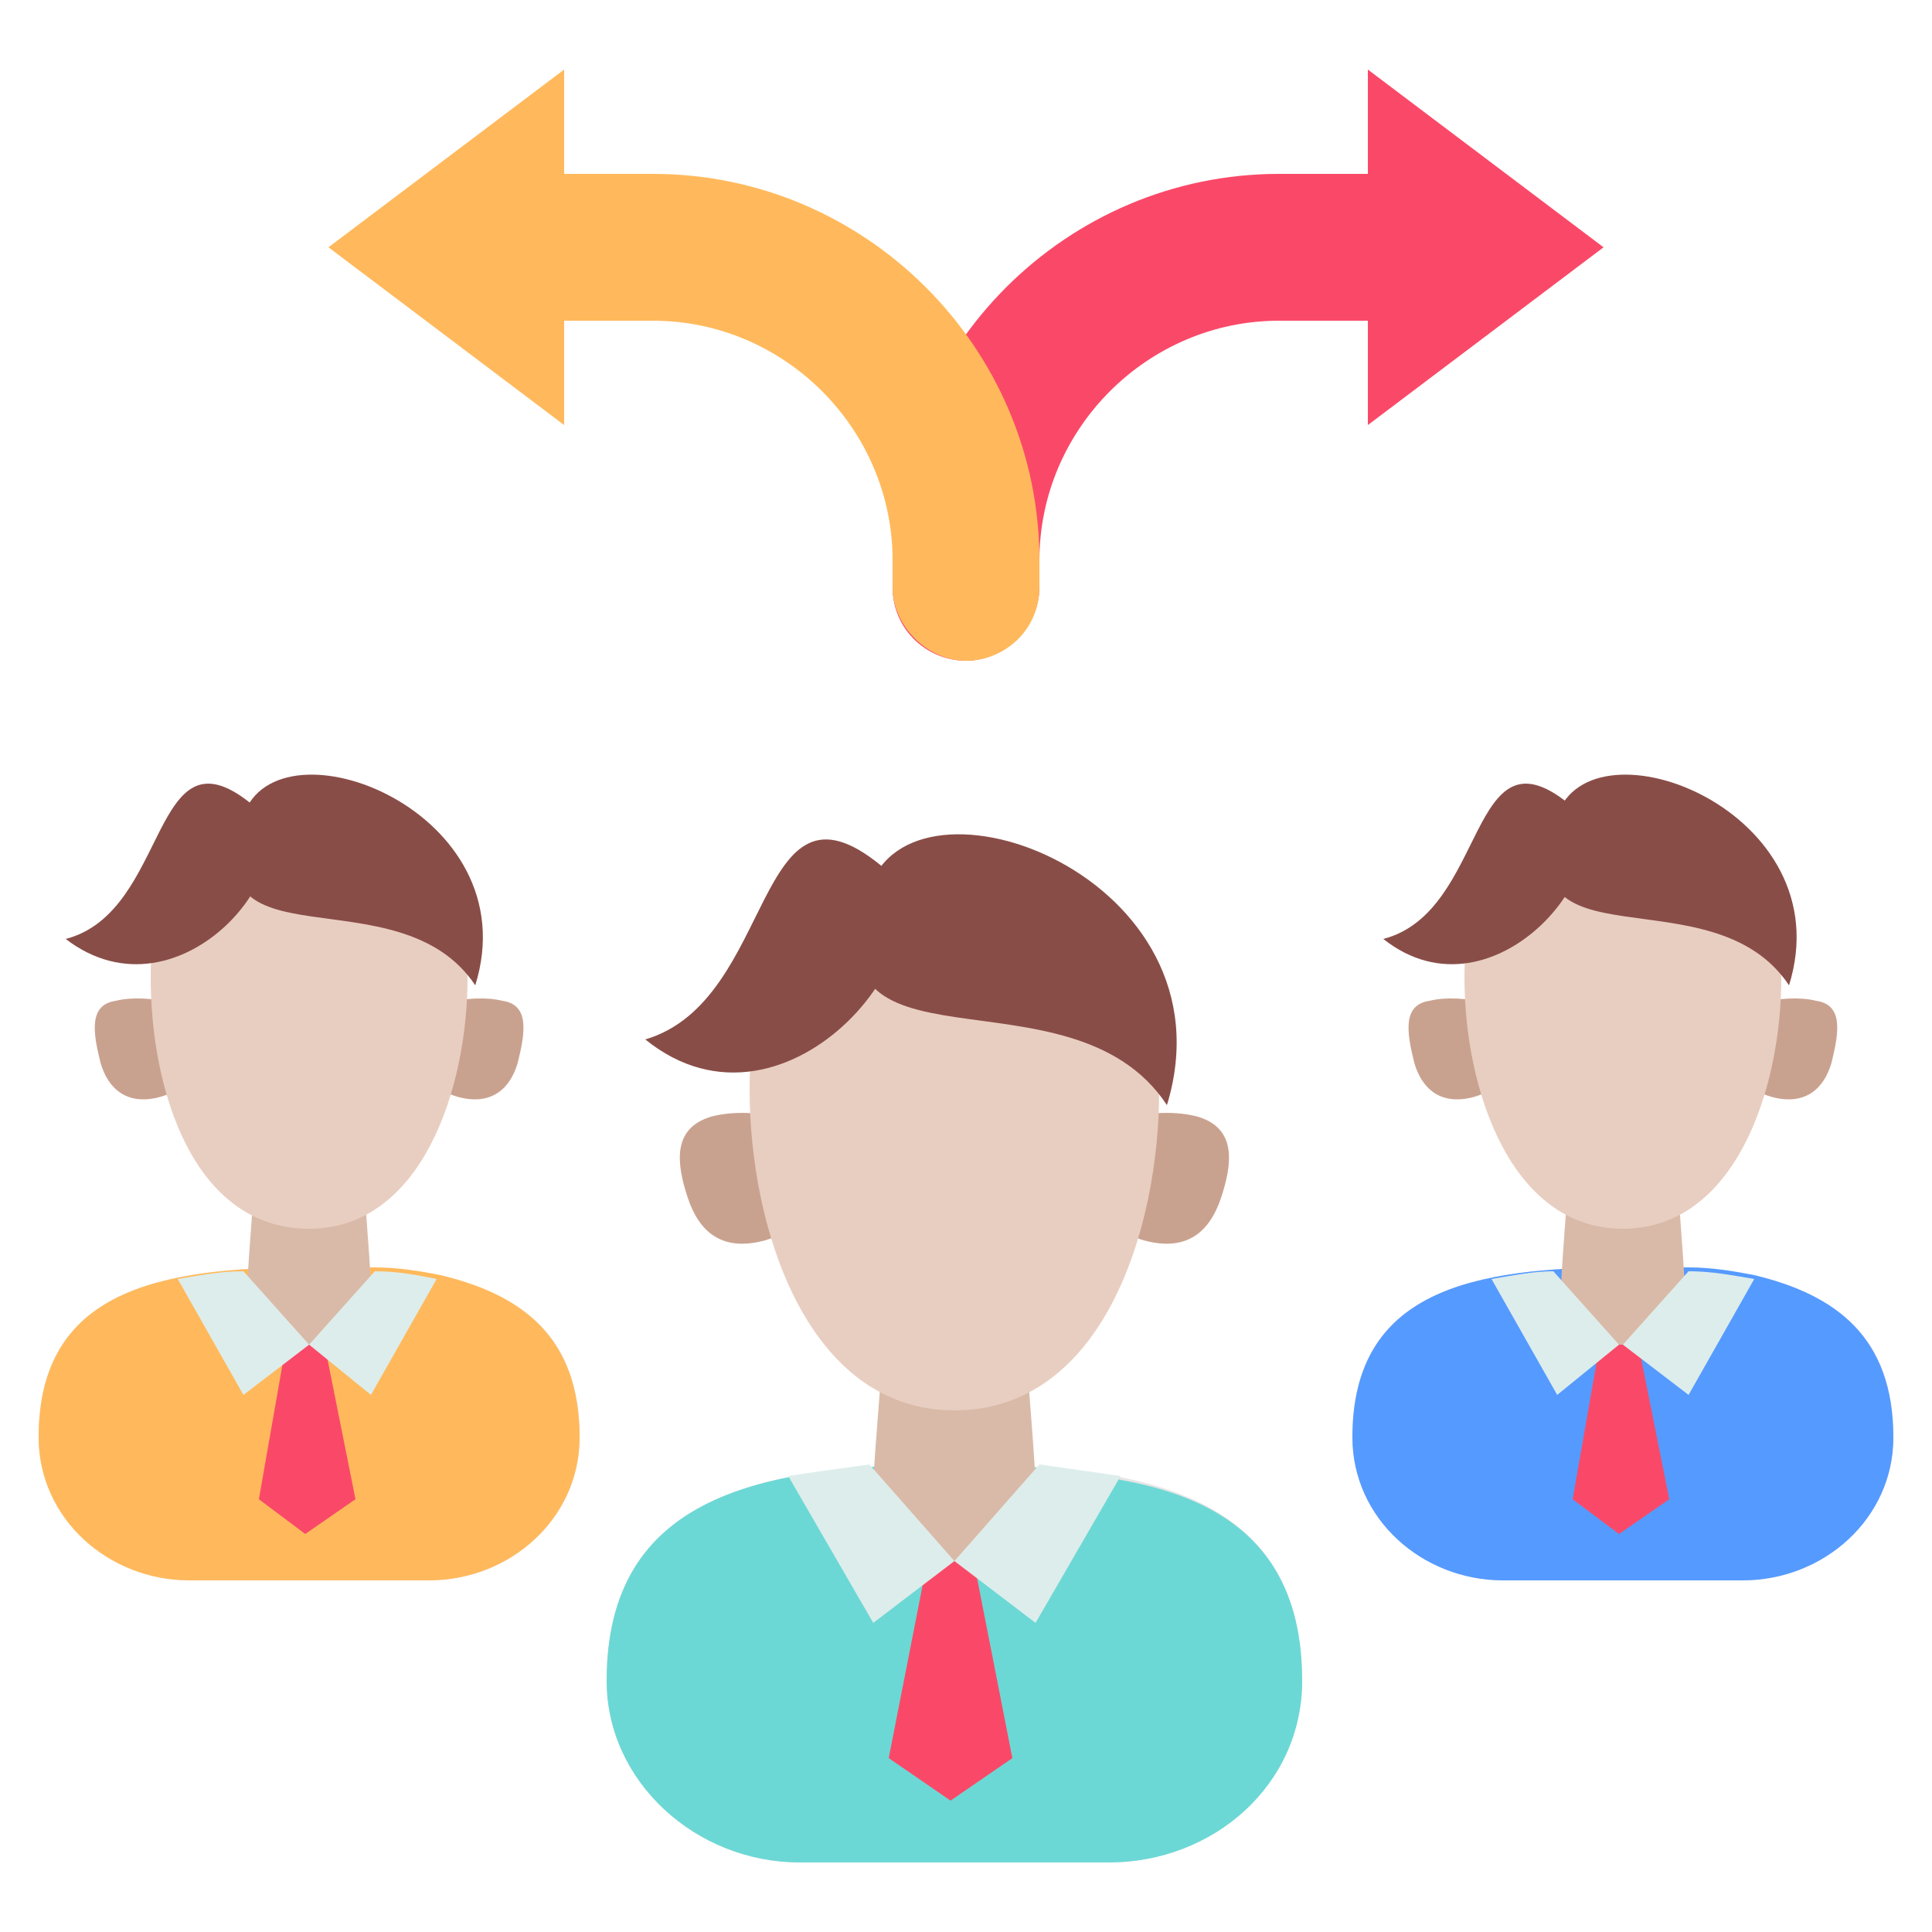 <?xml version="1.0" encoding="utf-8"?>
<!-- Generator: Adobe Illustrator 18.0.0, SVG Export Plug-In . SVG Version: 6.00 Build 0)  -->
<!DOCTYPE svg PUBLIC "-//W3C//DTD SVG 1.1//EN" "http://www.w3.org/Graphics/SVG/1.1/DTD/svg11.dtd">
<svg version="1.1" id="Layer_1" xmlns="http://www.w3.org/2000/svg" xmlns:xlink="http://www.w3.org/1999/xlink" x="0px" y="0px"
	 viewBox="0 0 50 50" enable-background="new 0 0 50 50" xml:space="preserve">
<g>
	<g>
		<g>
			<g>
				<g>
					<g>
						<g>
							<path fill="#FA4968" d="M37.1,4.5h-4c-5.5,0-10,4.5-10,10v0.7c0,1.1,0.9,1.9,1.9,1.9s1.9-0.9,1.9-1.9v-0.7
								c0-3.4,2.8-6.2,6.2-6.2h4V4.5z"/>
						</g>
					</g>
					<g>
						<polygon fill="#FA4968" points="35.4,1.8 35.4,11 41.5,6.4 						"/>
					</g>
				</g>
				<g>
					<g>
						<g>
							<path fill="#FFB95C" d="M12.9,4.5h4c5.5,0,10,4.5,10,10v0.7c0,1.1-0.9,1.9-1.9,1.9s-1.9-0.9-1.9-1.9v-0.7
								c0-3.4-2.8-6.2-6.2-6.2h-4C12.9,8.3,12.9,4.5,12.9,4.5z"/>
						</g>
					</g>
					<g>
						<polygon fill="#FFB95C" points="14.6,1.8 14.6,11 8.5,6.4 						"/>
					</g>
				</g>
			</g>
		</g>
	</g>
	<g>
		<g>
			<g>
				<g>
					<path fill="#E5E5E5" d="M45.1,40.9c2.1,0,3.9-1.6,3.9-3.7l0,0c0-3.8-3.1-4.4-7-4.4s-7,0.6-7,4.4l0,0c0,2,1.8,3.7,3.9,3.7H45.1z
						"/>
				</g>
				<g>
					<path fill="#559AFF" d="M49,37.2L49,37.2c0,2.1-1.8,3.7-3.9,3.7h-6.2c-2.1,0-3.9-1.6-3.9-3.7l0,0c0-3.8,3.1-4.4,7-4.4
						c0.6,0,1.1,0,1.7,0c0.6,0,1.2,0.1,1.7,0.2C47.5,33.5,49,34.6,49,37.2z"/>
				</g>
				<g>
					<path fill="#D9BAA8" d="M40.7,29.1c0,0-0.3,3.8-0.3,4.2c0,0.9,0.7,1.6,1.6,1.6s1.6-0.7,1.6-1.6c0-0.4-0.3-4.2-0.3-4.2
						S40.7,29.1,40.7,29.1z"/>
				</g>
				<g>
					<path fill="#C9A28F" d="M47.4,27.5c-0.2,0.7-0.7,1.1-1.5,0.9s-1.6-1-1.4-1.7c0.2-0.7,1.7-1,2.5-0.8
						C47.7,26,47.6,26.7,47.4,27.5z"/>
				</g>
				<g>
					<path fill="#C9A28F" d="M36.6,27.5c0.2,0.7,0.7,1.1,1.5,0.9s1.6-1,1.4-1.7c-0.2-0.7-1.7-1-2.5-0.8C36.3,26,36.4,26.7,36.6,27.5
						z"/>
				</g>
				<g>
					<path fill="#E8CEC1" d="M46.1,25.3c0,2.9-1.2,6.5-4.1,6.5s-4.1-3.6-4.1-6.5s1.2-3.9,4.1-3.9S46.1,22.4,46.1,25.3z"/>
				</g>
				<g>
					<path fill="#894D47" d="M35.8,24.3c2.7-0.7,2.2-5.6,4.8-3.5C42.2,22.2,38.7,26.6,35.8,24.3z"/>
				</g>
				<g>
					<path fill="#894D47" d="M46.3,25.5c-2-3-7.4-0.3-6-4.4C41.2,18.5,47.7,21,46.3,25.5z"/>
				</g>
				<g>
					<polygon fill="#FA4968" points="41.4,34.8 40.7,38.8 41.9,39.7 43.2,38.8 42.4,34.8 					"/>
				</g>
				<g>
					<path fill="#DDEDEB" d="M45.4,33.1l-1.7,3L42,34.8l1.7-1.9C44.3,32.9,44.8,33,45.4,33.1z"/>
				</g>
				<g>
					<path fill="#DDEDEB" d="M38.6,33.1l1.7,3l1.6-1.3l-1.7-1.9C39.7,32.9,39.2,33,38.6,33.1z"/>
				</g>
			</g>
			<g>
				<g>
					<path fill="#E5E5E5" d="M11.1,40.9c2.1,0,3.9-1.6,3.9-3.7l0,0c0-3.8-3.1-4.4-7-4.4s-7,0.6-7,4.4l0,0c0,2,1.8,3.7,3.9,3.7H11.1z
						"/>
				</g>
				<g>
					<path fill="#FFB95C" d="M15,37.2L15,37.2c0,2.1-1.8,3.7-3.9,3.7H4.9c-2.1,0-3.9-1.6-3.9-3.7l0,0c0-3.8,3.1-4.4,7-4.4
						c0.6,0,1.1,0,1.7,0c0.6,0,1.2,0.1,1.7,0.2C13.5,33.5,15,34.6,15,37.2z"/>
				</g>
				<g>
					<path fill="#D9BAA8" d="M6.7,29.1c0,0-0.3,3.8-0.3,4.2c0,0.9,0.7,1.6,1.6,1.6s1.6-0.7,1.6-1.6c0-0.4-0.3-4.2-0.3-4.2
						S6.7,29.1,6.7,29.1z"/>
				</g>
				<g>
					<path fill="#C9A28F" d="M13.4,27.5c-0.2,0.7-0.7,1.1-1.5,0.9s-1.6-1-1.4-1.7c0.2-0.7,1.7-1,2.5-0.8
						C13.7,26,13.6,26.7,13.4,27.5z"/>
				</g>
				<g>
					<path fill="#C9A28F" d="M2.6,27.5c0.2,0.7,0.7,1.1,1.5,0.9s1.6-1,1.4-1.7s-1.7-1-2.5-0.8C2.3,26,2.4,26.7,2.6,27.5z"/>
				</g>
				<g>
					<path fill="#E8CEC1" d="M12.1,25.3c0,2.9-1.2,6.5-4.1,6.5c-3,0-4.1-3.6-4.1-6.5S5,21.4,8,21.4S12.1,22.4,12.1,25.3z"/>
				</g>
				<g>
					<path fill="#894D47" d="M1.7,24.3c2.7-0.7,2.2-5.6,4.8-3.5C8.2,22.2,4.7,26.6,1.7,24.3z"/>
				</g>
				<g>
					<path fill="#894D47" d="M12.3,25.5c-2-3-7.4-0.3-6-4.4C7.2,18.5,13.7,21,12.3,25.5z"/>
				</g>
				<g>
					<polygon fill="#FA4968" points="7.4,34.8 6.7,38.8 7.9,39.7 9.2,38.8 8.4,34.8 					"/>
				</g>
				<g>
					<path fill="#DDEDEB" d="M11.3,33.1l-1.7,3L8,34.8l1.7-1.9C10.3,32.9,10.8,33,11.3,33.1z"/>
				</g>
				<g>
					<path fill="#DDEDEB" d="M4.6,33.1l1.7,3L8,34.8l-1.7-1.9C5.7,32.9,5.2,33,4.6,33.1z"/>
				</g>
			</g>
		</g>
		<g>
			<g>
				<path fill="#E5E5E5" d="M28.7,48.2c2.7,0,5-2.1,5-4.7l0,0c0-4.8-4-5.6-9-5.6s-9,0.8-9,5.6l0,0c0,2.6,2.3,4.7,5,4.7H28.7z"/>
			</g>
			<g>
				<path fill="#6CD8D5" d="M33.7,43.5L33.7,43.5c0,2.7-2.3,4.7-5,4.7h-8c-2.7,0-5-2.1-5-4.7l0,0c0-4.8,4-5.6,9-5.6
					c0.7,0,1.5,0,2.2,0.1c0.8,0.1,1.5,0.1,2.1,0.3C31.8,38.8,33.7,40.2,33.7,43.5z"/>
			</g>
			<g>
				<path fill="#D9BAA8" d="M23,33.1c0,0-0.4,4.9-0.4,5.3c0,1.1,0.9,2,2.1,2s2.1-0.9,2.1-2c0-0.5-0.4-5.3-0.4-5.3H23z"/>
			</g>
			<g>
				<path fill="#C9A28F" d="M31.6,31c-0.3,0.9-0.9,1.4-2,1.1c-1-0.3-2.1-1.3-1.8-2.2c0.3-0.9,2.1-1.3,3.2-1
					C32,29.2,31.9,30.1,31.6,31z"/>
			</g>
			<g>
				<path fill="#C9A28F" d="M17.8,31c0.3,0.9,0.9,1.4,2,1.1c1-0.3,2.1-1.3,1.8-2.2c-0.3-0.9-2.1-1.3-3.2-1
					C17.4,29.2,17.5,30.1,17.8,31z"/>
			</g>
			<g>
				<path fill="#E8CEC1" d="M30,28.2c0,3.7-1.5,8.3-5.3,8.3s-5.3-4.7-5.3-8.3s1.5-5,5.3-5C28.5,23.3,30,24.6,30,28.2z"/>
			</g>
			<g>
				<path fill="#894D47" d="M16.7,26.9c3.4-1,2.8-7.2,6.1-4.5C24.9,24.2,20.4,29.9,16.7,26.9z"/>
			</g>
			<g>
				<path fill="#894D47" d="M30.2,28.6c-2.5-3.8-9.5-0.4-7.7-5.6C23.6,19.6,32,22.7,30.2,28.6z"/>
			</g>
			<g>
				<polygon fill="#FA4968" points="24,40.4 23,45.5 24.6,46.6 26.2,45.5 25.2,40.4 				"/>
			</g>
			<g>
				<path fill="#DDEDEB" d="M29,38.2L26.8,42l-2.1-1.6l2.2-2.5C27.6,38,28.3,38.1,29,38.2z"/>
			</g>
			<g>
				<path fill="#DDEDEB" d="M20.4,38.2l2.2,3.8l2.1-1.6l-2.2-2.5C21.8,38,21,38.1,20.4,38.2z"/>
			</g>
		</g>
	</g>
</g>
</svg>

